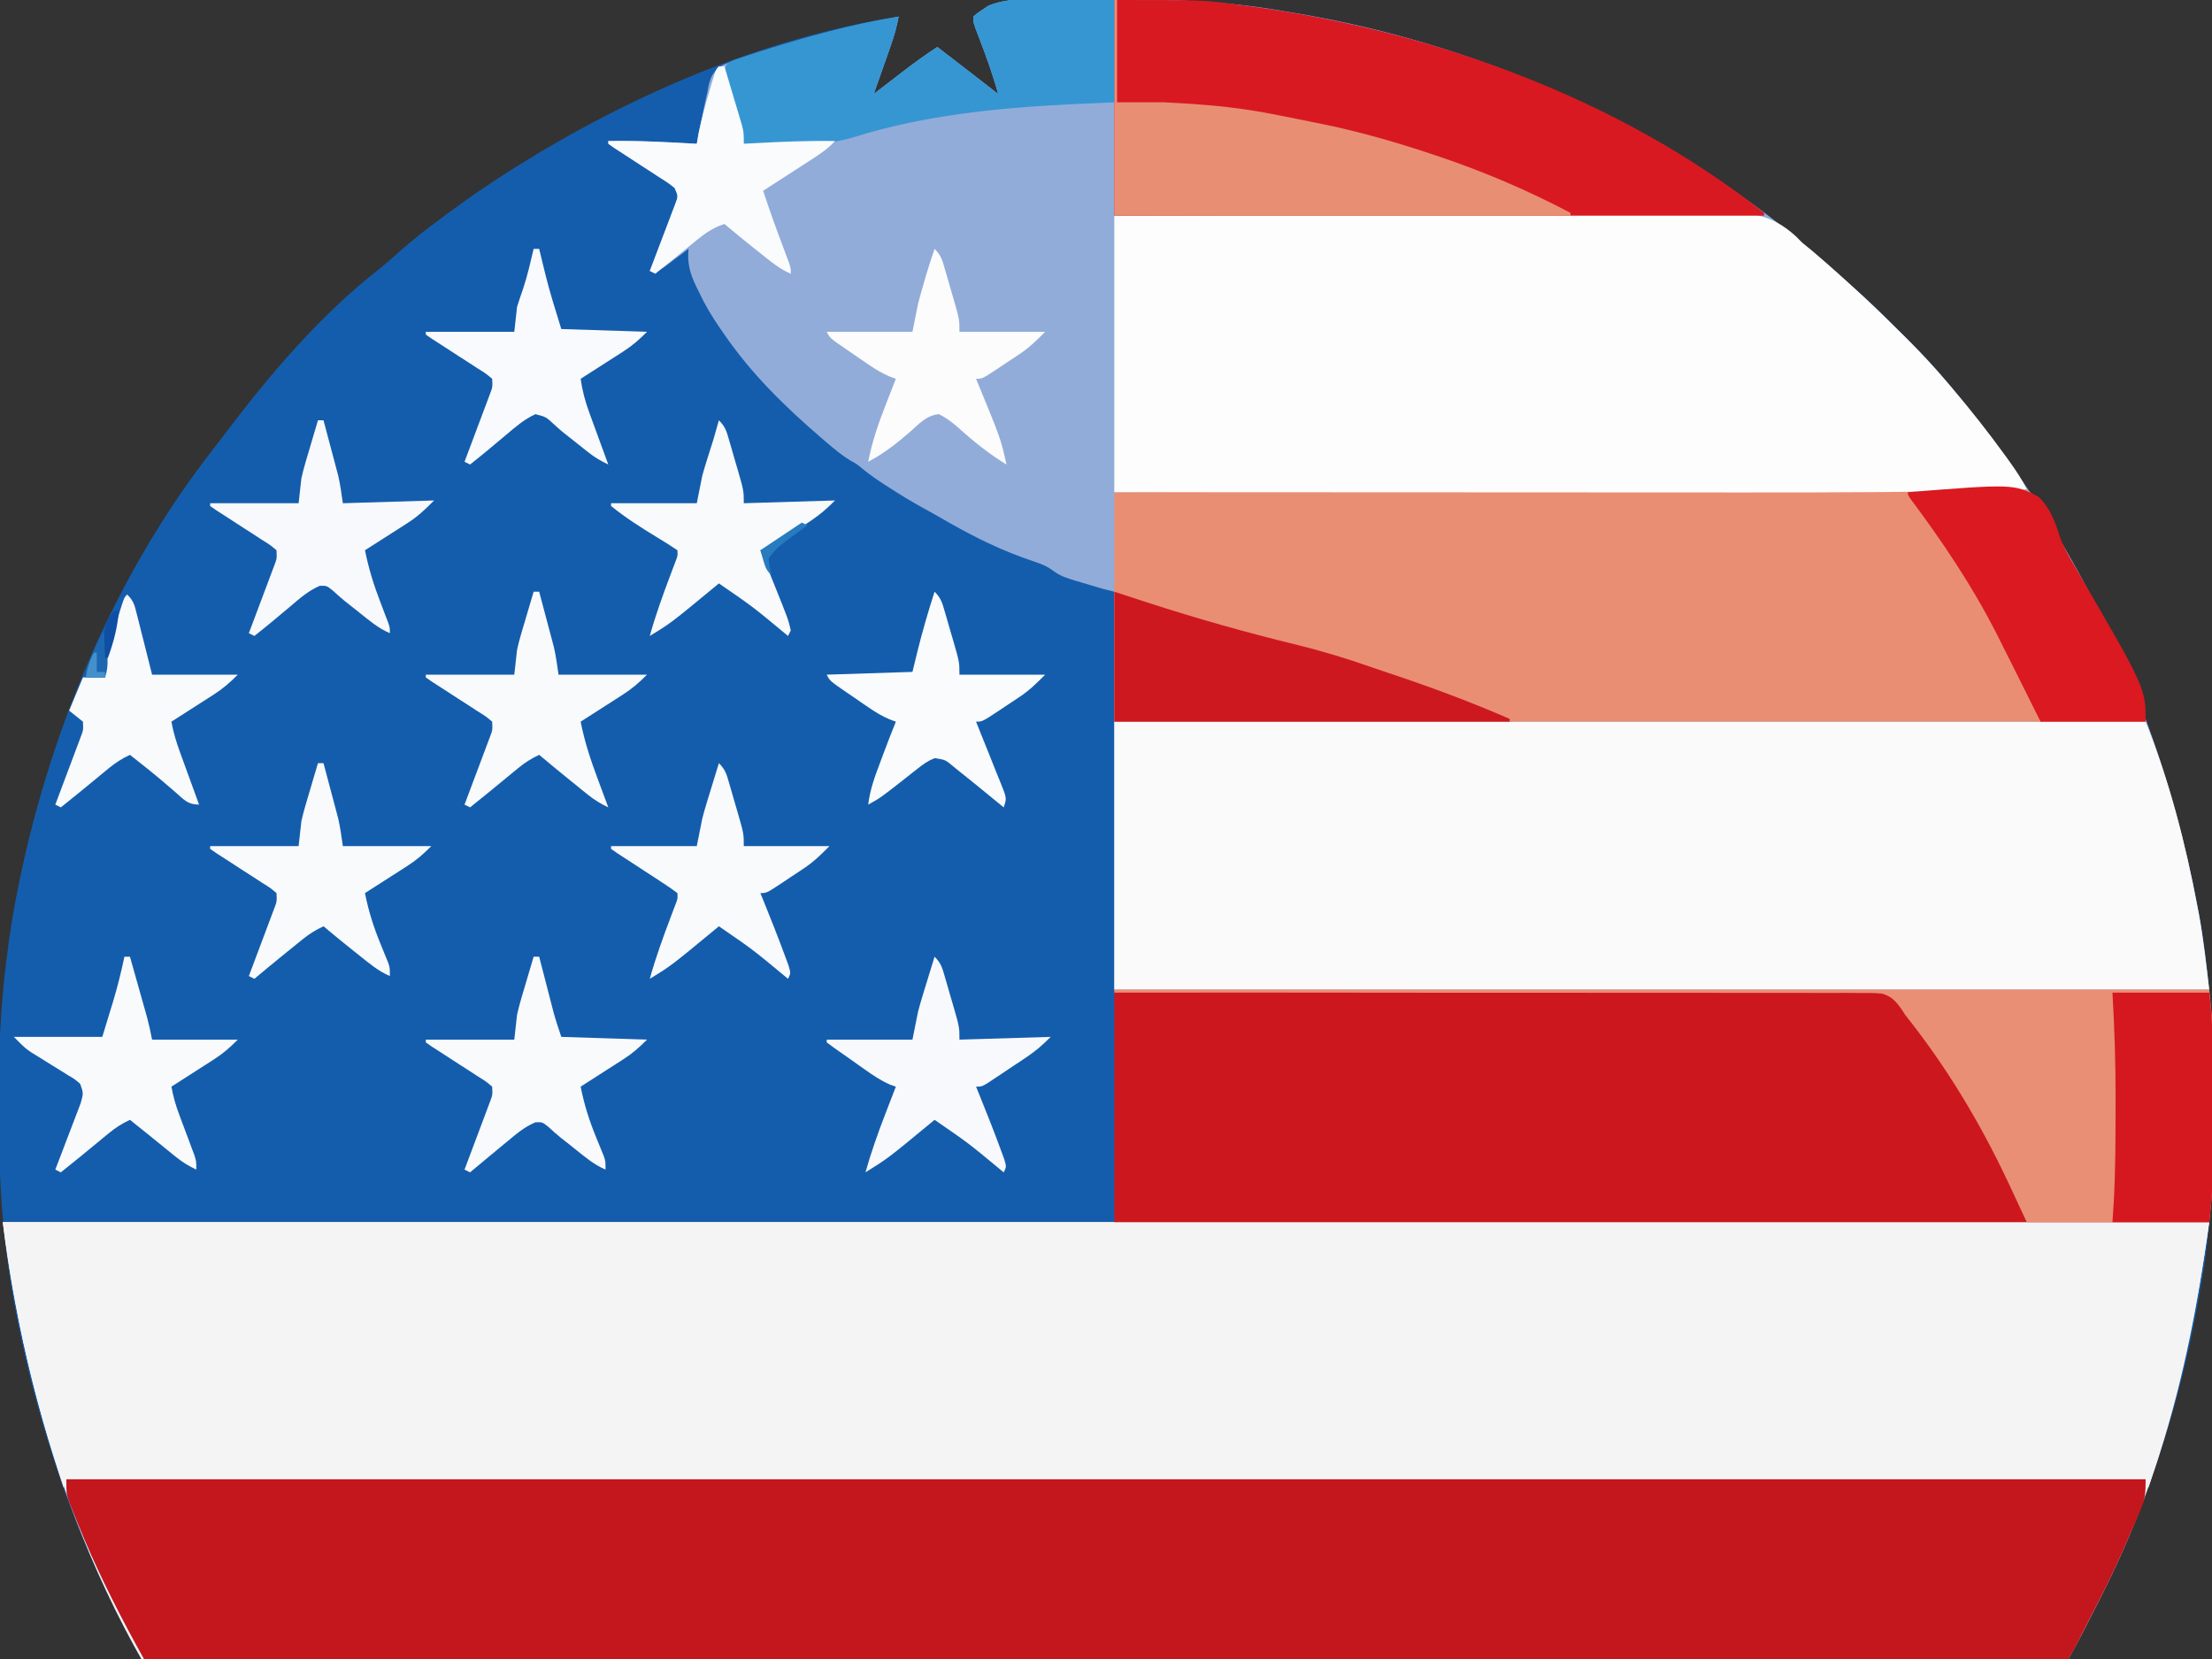 <?xml version="1.0" encoding="UTF-8"?>
<svg version="1.1" xmlns="http://www.w3.org/2000/svg" width="800" height="600">
<rect width="100%" height="100%" fill="#333333" stroke="none"/>
<path d="M0 0 C1.275 -0.01 2.55 -0.019 3.863 -0.03 C7.982 -0.057 12.1 -0.068 16.219 -0.074 C16.918 -0.076 17.618 -0.077 18.338 -0.078 C39.737 -0.108 60.586 0.478 81.719 4.238 C82.827 4.42 83.936 4.602 85.078 4.79 C157.928 16.762 228.885 49.88 283.312 100.043 C284.662 101.274 286.019 102.496 287.406 103.685 C293.306 108.746 298.798 114.169 304.281 119.676 C305.642 121.03 305.642 121.03 307.029 122.412 C312.135 127.525 317.056 132.719 321.719 138.238 C322.26 138.873 322.801 139.507 323.359 140.161 C337.269 156.563 349.6 173.833 360.719 192.238 C361.202 193.035 361.685 193.832 362.182 194.653 C386.847 235.689 403.402 280.573 412.406 327.551 C412.692 329.003 412.692 329.003 412.983 330.485 C417.074 352.791 418.272 375.151 418.166 397.79 C418.156 399.9 418.151 402.01 418.147 404.12 C418.091 424.746 417.442 444.897 413.719 465.238 C413.504 466.484 413.29 467.73 413.069 469.013 C406.151 508.839 393.395 547.454 374.716 583.317 C373.679 585.314 372.662 587.321 371.645 589.328 C352.702 626.327 326.178 658.785 296.969 688.113 C296.177 688.91 295.384 689.707 294.568 690.528 C289.78 695.304 284.858 699.844 279.719 704.238 C278.743 705.096 277.767 705.953 276.762 706.836 C219.007 756.69 145.189 788.498 69.719 798.238 C68.459 798.416 67.198 798.593 65.9 798.776 C51.49 800.652 37.02 800.579 22.515 800.554 C19.622 800.549 16.728 800.556 13.835 800.574 C-4.733 800.69 -22.871 799.971 -41.281 797.238 C-42 797.134 -42.718 797.029 -43.459 796.921 C-47.21 796.363 -50.934 795.711 -54.656 794.988 C-55.758 794.777 -56.86 794.566 -57.995 794.348 C-91.119 787.825 -122.78 777.718 -153.281 763.238 C-154.297 762.757 -155.312 762.277 -156.358 761.781 C-189.571 745.915 -220.503 725.437 -247.699 700.574 C-249.118 699.291 -250.543 698.014 -251.995 696.768 C-257.825 691.759 -263.283 686.42 -268.719 680.988 C-269.609 680.11 -270.499 679.233 -271.416 678.328 C-276.731 673.025 -281.639 667.554 -286.312 661.676 C-288.163 659.384 -290.091 657.21 -292.094 655.051 C-336.825 604.959 -364.908 537.835 -376.969 472.426 C-377.159 471.409 -377.35 470.393 -377.546 469.346 C-381.342 447.707 -382.778 426.146 -382.672 404.195 C-382.656 400.241 -382.672 396.287 -382.691 392.332 C-382.705 375.448 -381.588 358.962 -379.281 342.238 C-379.181 341.499 -379.081 340.759 -378.979 339.997 C-378.457 336.206 -377.845 332.44 -377.156 328.676 C-376.951 327.55 -376.746 326.424 -376.534 325.264 C-365.37 266.837 -341.483 208.915 -304.643 161.98 C-303.312 160.277 -302.004 158.558 -300.703 156.832 C-284.6 135.507 -266.195 113.904 -245.039 97.461 C-242.634 95.522 -240.354 93.516 -238.062 91.445 C-233.446 87.319 -228.625 83.554 -223.656 79.863 C-222.782 79.212 -221.907 78.561 -221.006 77.889 C-213.594 72.405 -206.082 67.153 -198.281 62.238 C-197.217 61.565 -197.217 61.565 -196.131 60.878 C-154.246 34.597 -106.435 13.948 -57.281 6.238 C-57.932 9.886 -58.899 13.264 -60.129 16.758 C-60.665 18.29 -60.665 18.29 -61.213 19.854 C-61.586 20.909 -61.959 21.964 -62.344 23.051 C-62.721 24.125 -63.098 25.2 -63.486 26.307 C-64.415 28.952 -65.347 31.595 -66.281 34.238 C-65.798 33.865 -65.314 33.493 -64.816 33.108 C-62.598 31.4 -60.377 29.694 -58.156 27.988 C-57.015 27.108 -57.015 27.108 -55.852 26.211 C-51.749 23.063 -47.626 20.042 -43.281 17.238 C-35.932 22.884 -28.588 28.537 -21.281 34.238 C-23.212 27.194 -25.66 20.401 -28.299 13.598 C-30.281 8.442 -30.281 8.442 -30.281 6.238 C-28.848 4.984 -28.848 4.984 -26.844 3.676 C-26.206 3.241 -25.568 2.807 -24.91 2.359 C-17.418 -0.836 -8.003 0.05 0 0 Z " fill="#145DAC" transform="translate(382.281,-0.238)"/>
<path d="M0 0 C263.34 0 526.68 0 798 0 C793.994 29.045 788.888 56.273 780 84 C779.71 84.907 779.42 85.814 779.122 86.748 C773.044 105.496 765.098 123.606 755.998 141.079 C754.961 143.076 753.943 145.082 752.926 147.09 C733.983 184.089 707.459 216.547 678.25 245.875 C677.458 246.672 676.666 247.469 675.85 248.29 C671.061 253.065 666.14 257.606 661 262 C659.536 263.286 659.536 263.286 658.043 264.598 C600.289 314.451 526.47 346.26 451 356 C449.74 356.177 448.48 356.355 447.181 356.537 C432.771 358.414 418.301 358.341 403.797 358.316 C400.903 358.311 398.01 358.318 395.116 358.336 C376.549 358.452 358.41 357.732 340 355 C339.281 354.895 338.563 354.791 337.822 354.683 C334.072 354.125 330.347 353.473 326.625 352.75 C325.523 352.539 324.421 352.328 323.286 352.11 C290.163 345.587 258.501 335.48 228 321 C226.985 320.519 225.969 320.038 224.923 319.543 C191.711 303.677 160.779 283.199 133.582 258.336 C132.163 257.052 130.738 255.775 129.286 254.529 C123.456 249.521 117.998 244.182 112.562 238.75 C111.672 237.872 110.782 236.994 109.865 236.09 C104.55 230.787 99.642 225.316 94.97 219.437 C93.118 217.146 91.19 214.972 89.188 212.812 C37.097 154.48 9.553 76.428 0 0 Z " fill="#F2F2F2" transform="translate(1,442)"/>
<path d="M0 0 C1.275 -0.01 2.55 -0.019 3.863 -0.03 C7.982 -0.057 12.1 -0.068 16.219 -0.074 C16.918 -0.076 17.618 -0.077 18.338 -0.078 C39.737 -0.108 60.586 0.478 81.719 4.238 C82.827 4.42 83.936 4.602 85.078 4.79 C157.928 16.762 228.885 49.88 283.312 100.043 C284.662 101.274 286.019 102.496 287.406 103.685 C293.306 108.746 298.798 114.169 304.281 119.676 C305.642 121.03 305.642 121.03 307.029 122.412 C312.135 127.525 317.056 132.719 321.719 138.238 C322.26 138.873 322.801 139.507 323.359 140.161 C337.269 156.563 349.6 173.833 360.719 192.238 C361.202 193.035 361.685 193.832 362.182 194.653 C386.951 235.863 403.59 280.964 412.469 328.176 C412.667 329.228 412.866 330.28 413.071 331.364 C414.69 340.321 415.649 349.147 416.719 358.238 C286.039 358.238 155.359 358.238 20.719 358.238 C20.719 310.718 20.719 263.198 20.719 214.238 C19.399 213.908 18.079 213.578 16.719 213.238 C14.045 212.464 11.381 211.674 8.719 210.863 C8.007 210.654 7.296 210.446 6.562 210.23 C3.692 209.352 1.167 208.576 -1.248 206.757 C-3.344 205.192 -5.097 204.423 -7.562 203.582 C-8.395 203.287 -9.227 202.992 -10.085 202.689 C-10.975 202.375 -11.865 202.061 -12.781 201.738 C-23.121 197.959 -32.528 193.058 -42.03 187.535 C-44.307 186.224 -46.603 184.955 -48.906 183.691 C-52.878 181.492 -56.723 179.145 -60.531 176.676 C-61.116 176.303 -61.702 175.929 -62.305 175.545 C-64.935 173.85 -67.448 172.105 -69.891 170.148 C-72.21 168.204 -72.21 168.204 -74.715 166.801 C-77.846 164.895 -80.573 162.621 -83.344 160.238 C-83.908 159.756 -84.472 159.273 -85.054 158.775 C-98.271 147.407 -110.335 135.677 -120.281 121.238 C-120.85 120.42 -121.418 119.601 -122.004 118.758 C-124.765 114.707 -127.234 110.706 -129.281 106.238 C-129.633 105.538 -129.985 104.838 -130.348 104.117 C-132.726 99.202 -133.746 95.696 -133.281 90.238 C-134.041 90.816 -134.8 91.393 -135.582 91.988 C-136.576 92.731 -137.57 93.473 -138.594 94.238 C-139.58 94.981 -140.566 95.723 -141.582 96.488 C-144.281 98.238 -144.281 98.238 -147.281 98.238 C-146.973 97.436 -146.665 96.634 -146.347 95.807 C-145.209 92.83 -144.079 89.85 -142.954 86.867 C-142.465 85.577 -141.973 84.288 -141.478 83 C-140.767 81.149 -140.069 79.293 -139.371 77.438 C-138.947 76.322 -138.523 75.207 -138.086 74.057 C-136.982 71.195 -136.982 71.195 -138.281 68.238 C-140.664 66.342 -140.664 66.342 -143.629 64.48 C-144.708 63.773 -145.788 63.065 -146.9 62.336 C-148.048 61.595 -149.196 60.854 -150.344 60.113 C-152.588 58.657 -154.827 57.195 -157.066 55.73 C-158.066 55.084 -159.065 54.439 -160.094 53.773 C-161.177 53.013 -161.177 53.013 -162.281 52.238 C-162.281 51.908 -162.281 51.578 -162.281 51.238 C-151.589 51.043 -140.953 51.648 -130.281 52.238 C-129.941 50.289 -129.941 50.289 -129.594 48.301 C-129.162 46.279 -128.724 44.258 -128.281 42.238 C-128.152 41.558 -128.022 40.878 -127.889 40.177 C-127.447 37.912 -126.932 35.672 -126.406 33.426 C-126.212 32.332 -126.212 32.332 -126.013 31.217 C-125.084 27.539 -124.146 25.766 -120.851 23.754 C-117.7 22.399 -114.547 21.285 -111.281 20.238 C-110.267 19.897 -109.252 19.556 -108.207 19.204 C-105.059 18.18 -101.897 17.23 -98.719 16.301 C-97.574 15.963 -96.43 15.625 -95.251 15.277 C-82.731 11.664 -70.037 8.875 -57.281 6.238 C-57.932 9.886 -58.899 13.264 -60.129 16.758 C-60.487 17.779 -60.844 18.801 -61.213 19.854 C-61.773 21.436 -61.773 21.436 -62.344 23.051 C-62.721 24.125 -63.098 25.2 -63.486 26.307 C-64.415 28.952 -65.347 31.595 -66.281 34.238 C-65.798 33.865 -65.314 33.493 -64.816 33.108 C-62.598 31.4 -60.377 29.694 -58.156 27.988 C-57.396 27.402 -56.635 26.815 -55.852 26.211 C-51.749 23.063 -47.626 20.042 -43.281 17.238 C-35.932 22.884 -28.588 28.537 -21.281 34.238 C-23.212 27.194 -25.66 20.401 -28.299 13.598 C-30.281 8.442 -30.281 8.442 -30.281 6.238 C-28.848 4.984 -28.848 4.984 -26.844 3.676 C-26.206 3.241 -25.568 2.807 -24.91 2.359 C-17.418 -0.836 -8.003 0.05 0 0 Z " fill="#92ACD9" transform="translate(382.281,-0.238)"/>
<path d="M0 0 C263.34 0 526.68 0 798 0 C793.383 33.47 786.734 64.245 776 96 C775.67 95.01 775.34 94.02 775 93 C526.84 93 278.68 93 23 93 C22.67 93.99 22.34 94.98 22 96 C11.441 64.373 4.146 33.169 0 0 Z " fill="#F5F4F5" transform="translate(1,442)"/>
<path d="M0 0 C248.16 0 496.32 0 752 0 C752 5.275 751.823 7.169 749.875 11.711 C749.42 12.783 748.965 13.854 748.496 14.959 C748.002 16.086 747.509 17.213 747 18.375 C746.497 19.542 745.993 20.708 745.475 21.91 C741.916 30.087 738.185 38.133 734.033 46.023 C732.893 48.204 731.782 50.398 730.672 52.594 C729.845 54.209 729.016 55.823 728.188 57.438 C727.657 58.491 727.657 58.491 727.115 59.566 C726.34 61.054 725.523 62.521 724.67 63.966 C723.352 66.36 722.299 68.65 721.244 71.157 C718.556 76.899 715.627 82.592 709.445 84.992 C701.476 86.643 693.32 86.269 685.226 86.139 C682.451 86.147 679.676 86.18 676.901 86.212 C670.871 86.269 664.844 86.263 658.814 86.215 C649.847 86.144 640.883 86.17 631.917 86.215 C615.903 86.293 599.891 86.274 583.877 86.215 C569.865 86.163 555.853 86.144 541.84 86.158 C540.446 86.159 540.446 86.159 539.024 86.161 C535.25 86.164 531.477 86.168 527.703 86.172 C492.31 86.208 456.917 86.148 421.524 86.042 C390.077 85.949 358.631 85.935 327.184 85.99 C319.13 86.004 311.077 86.018 303.023 86.031 C302.032 86.032 301.04 86.034 300.018 86.035 C273.742 86.076 247.466 86.053 221.19 86.009 C218.362 86.004 215.535 85.999 212.708 85.995 C210.833 85.992 208.957 85.989 207.082 85.986 C193.077 85.963 179.072 85.974 165.067 86 C149.145 86.029 133.223 86.008 117.301 85.921 C108.388 85.873 99.477 85.864 90.565 85.91 C84.613 85.937 78.662 85.913 72.71 85.847 C69.316 85.811 65.929 85.805 62.535 85.845 C42.877 86.058 42.877 86.058 38.062 82.614 C34.554 78.888 32.787 74.738 31 70 C30.139 68.471 29.255 66.954 28.32 65.469 C27.582 64.149 26.85 62.827 26.125 61.5 C25.717 60.756 25.309 60.013 24.889 59.246 C17.296 45.282 10.281 31.179 4.312 16.438 C3.878 15.373 3.444 14.308 2.996 13.211 C2.602 12.212 2.207 11.213 1.801 10.184 C1.277 8.862 1.277 8.862 0.743 7.513 C0 5 0 5 0 0 Z " fill="#C3161D" transform="translate(24,535)"/>
<path d="M0 0 C123.09 0 246.18 0 373 0 C381.665 21.662 387.448 44.025 391.75 66.938 C392.048 68.515 392.048 68.515 392.352 70.125 C393.972 79.082 394.93 87.908 396 97 C265.32 97 134.64 97 0 97 C0 64.99 0 32.98 0 0 Z " fill="#FAFAFA" transform="translate(403,261)"/>
<path d="M0 0 C130.68 0 261.36 0 396 0 C397.125 11.253 397.125 11.253 397.129 16.852 C397.133 18.1 397.136 19.348 397.139 20.634 C397.136 22.61 397.136 22.61 397.133 24.625 C397.133 26.022 397.134 27.418 397.136 28.815 C397.137 31.726 397.135 34.638 397.13 37.549 C397.125 41.254 397.128 44.958 397.134 48.663 C397.138 51.542 397.136 54.422 397.134 57.301 C397.133 59.323 397.136 61.344 397.139 63.366 C397.136 64.614 397.133 65.862 397.129 67.148 C397.128 68.775 397.128 68.775 397.127 70.435 C396.965 74.969 396.451 79.485 396 84 C265.32 84 134.64 84 0 84 C0 56.28 0 28.56 0 0 Z " fill="#CD171E" transform="translate(403,358)"/>
<path d="M0 0 C163.68 0 327.36 0 496 0 C492.623 5.629 492.623 5.629 489.367 7.945 C488.295 8.716 488.295 8.716 487.202 9.502 C486.434 10.038 485.666 10.573 484.875 11.125 C484.072 11.693 483.268 12.262 482.441 12.847 C428.069 51.043 366.068 76.473 300 85 C298.74 85.177 297.48 85.355 296.181 85.537 C281.771 87.414 267.301 87.341 252.797 87.316 C249.903 87.311 247.01 87.318 244.116 87.336 C225.549 87.452 207.41 86.732 189 84 C188.281 83.895 187.563 83.791 186.822 83.683 C183.072 83.125 179.347 82.473 175.625 81.75 C174.523 81.539 173.421 81.328 172.286 81.11 C139.163 74.587 107.501 64.48 77 50 C75.985 49.519 74.969 49.038 73.923 48.543 C53.91 38.983 34.998 27.962 17 15 C16.266 14.473 15.532 13.946 14.776 13.402 C12.529 11.78 10.294 10.143 8.062 8.5 C7.369 7.995 6.676 7.491 5.962 6.971 C1.117 3.351 1.117 3.351 0 0 Z " fill="#BD151B" transform="translate(152,713)"/>
<path d="M0 0 C4.16 -0.121 8.32 -0.209 12.481 -0.294 C15.238 -0.366 17.99 -0.492 20.745 -0.62 C32.11 -0.953 32.11 -0.953 36.174 2.389 C38.01 4.953 39.319 7.394 40.597 10.27 C41.469 11.722 42.355 13.165 43.265 14.594 C44.111 16.045 44.951 17.499 45.784 18.957 C46.246 19.762 46.707 20.567 47.183 21.396 C58.651 41.578 69.243 62.208 76.597 84.27 C-46.493 84.27 -169.583 84.27 -296.403 84.27 C-296.403 56.88 -296.403 29.49 -296.403 1.27 C-260.717 1.141 -225.032 1.014 -189.346 0.887 C-185.106 0.872 -180.867 0.857 -176.628 0.842 C-175.362 0.838 -175.362 0.838 -174.071 0.833 C-160.514 0.785 -146.958 0.737 -133.401 0.688 C-119.43 0.638 -105.458 0.588 -91.486 0.539 C-84.428 0.514 -77.37 0.489 -70.312 0.463 C-68.789 0.458 -67.266 0.452 -65.744 0.447 C-62.017 0.433 -58.291 0.419 -54.564 0.405 C-47.505 0.378 -40.445 0.358 -33.386 0.356 C-22.253 0.347 -11.129 0.327 0 0 Z " fill="#E98E73" transform="translate(699.403,176.73)"/>
<path d="M0 0 C29.844 -0.221 59.687 -0.405 89.531 -0.511 C93.059 -0.523 96.588 -0.536 100.116 -0.549 C100.818 -0.552 101.521 -0.555 102.244 -0.557 C113.598 -0.601 124.95 -0.68 136.303 -0.772 C147.964 -0.865 159.624 -0.92 171.285 -0.941 C177.83 -0.954 184.374 -0.984 190.919 -1.057 C197.086 -1.125 203.252 -1.146 209.419 -1.131 C211.676 -1.134 213.933 -1.154 216.19 -1.192 C228.647 -1.394 237.201 -1.141 246.613 7.563 C247.401 8.367 248.188 9.172 249 10 C250.205 11.004 251.421 11.994 252.656 12.961 C263.841 22.456 274.478 32.395 284.875 42.75 C286.07 43.938 286.07 43.938 287.29 45.15 C292.065 49.939 296.625 54.844 301 60 C301.543 60.636 302.086 61.272 302.645 61.928 C309.487 69.999 316.051 78.236 322.25 86.812 C322.799 87.571 323.347 88.329 323.913 89.111 C326.215 92.337 328.252 95.439 330 99 C295.364 100.05 260.739 100.137 226.091 100.104 C218.23 100.096 210.37 100.095 202.509 100.094 C188.502 100.092 174.495 100.085 160.488 100.075 C146.917 100.066 133.346 100.059 119.775 100.055 C118.933 100.055 118.09 100.054 117.222 100.054 C112.992 100.053 108.763 100.052 104.533 100.05 C69.689 100.04 34.844 100.022 0 100 C0 67 0 34 0 0 Z " fill="#FDFDFD" transform="translate(403,78)"/>
<path d="M0 0 C32.457 0 32.457 0 44.625 1.688 C46.017 1.87 47.41 2.053 48.802 2.235 C114.67 11.052 182.453 35.369 235 77 C235 77.33 235 77.66 235 78 C157.45 78 79.9 78 0 78 C0 52.26 0 26.52 0 0 Z " fill="#D91921" transform="translate(403,0)"/>
<path d="M0 0 C130.68 0 261.36 0 396 0 C397.125 11.253 397.125 11.253 397.129 16.852 C397.133 18.1 397.136 19.348 397.139 20.634 C397.136 22.61 397.136 22.61 397.133 24.625 C397.133 26.022 397.134 27.418 397.136 28.815 C397.137 31.726 397.135 34.638 397.13 37.549 C397.125 41.254 397.128 44.958 397.134 48.663 C397.138 51.542 397.136 54.422 397.134 57.301 C397.133 59.323 397.136 61.344 397.139 63.366 C397.136 64.614 397.133 65.862 397.129 67.148 C397.128 68.775 397.128 68.775 397.127 70.435 C396.965 74.969 396.451 79.485 396 84 C374.22 84 352.44 84 330 84 C327.69 79.05 325.38 74.1 323 69 C312.869 47.591 300.796 27.541 286 9 C285.463 8.151 285.463 8.151 284.915 7.284 C282.821 4.312 281.195 2.326 277.609 1.348 C274.603 1.099 271.665 1.074 268.649 1.12 C266.926 1.105 266.926 1.105 265.168 1.09 C261.989 1.069 258.811 1.079 255.632 1.103 C252.2 1.121 248.769 1.098 245.337 1.081 C239.395 1.056 233.453 1.057 227.511 1.075 C218.919 1.101 210.328 1.088 201.737 1.066 C187.797 1.032 173.858 1.028 159.918 1.045 C146.379 1.06 132.839 1.061 119.299 1.043 C118.465 1.042 117.63 1.04 116.77 1.039 C112.582 1.033 108.394 1.027 104.206 1.021 C69.471 0.969 34.735 0.968 0 1 C0 0.67 0 0.34 0 0 Z " fill="#E98F75" transform="translate(403,358)"/>
<path d="M0 0 C0.33 0 0.66 0 1 0 C1 12.21 1 24.42 1 37 C6.61 37 12.22 37 18 37 C22.351 37.214 26.662 37.459 31 37.812 C32.118 37.902 33.236 37.992 34.388 38.085 C43.402 38.858 52.15 40.164 61 42 C62.948 42.389 64.896 42.777 66.844 43.164 C68.938 43.587 71.032 44.012 73.125 44.438 C74.078 44.631 75.032 44.824 76.014 45.023 C89.079 47.748 101.842 51.411 114.5 55.625 C115.14 55.838 115.78 56.05 116.439 56.269 C133.173 61.861 149.398 68.746 165 77 C165 77.33 165 77.66 165 78 C110.55 78 56.1 78 0 78 C0 52.26 0 26.52 0 0 Z " fill="#E88E73" transform="translate(403,0)"/>
<path d="M0 0 C8.137 0.031 8.137 0.031 16.438 0.062 C16.438 12.273 16.438 24.483 16.438 37.062 C8.177 37.434 8.177 37.434 -0.25 37.812 C-26.32 39.146 -52.76 41.826 -77.777 49.672 C-90.31 53.507 -104.569 52.181 -117.562 52.062 C-118.766 47.984 -119.948 43.899 -121.125 39.812 C-121.467 38.654 -121.809 37.495 -122.162 36.301 C-122.641 34.628 -122.641 34.628 -123.129 32.922 C-123.577 31.382 -123.577 31.382 -124.033 29.812 C-124.568 27.034 -124.8 25.601 -123.562 23.062 C-121.754 22.001 -121.754 22.001 -119.34 21.203 C-117.966 20.742 -117.966 20.742 -116.564 20.272 C-115.553 19.955 -114.542 19.639 -113.5 19.312 C-112.455 18.975 -111.411 18.637 -110.334 18.289 C-94.519 13.31 -77.96 8.619 -61.562 6.062 C-62.213 9.71 -63.18 13.088 -64.41 16.582 C-64.768 17.604 -65.126 18.625 -65.494 19.678 C-66.054 21.26 -66.054 21.26 -66.625 22.875 C-67.002 23.949 -67.379 25.024 -67.768 26.131 C-68.696 28.776 -69.628 31.42 -70.562 34.062 C-70.079 33.69 -69.595 33.317 -69.097 32.933 C-66.879 31.224 -64.658 29.518 -62.438 27.812 C-61.677 27.226 -60.916 26.639 -60.133 26.035 C-56.03 22.888 -51.907 19.867 -47.562 17.062 C-40.213 22.708 -32.869 28.361 -25.562 34.062 C-27.493 27.018 -29.941 20.225 -32.581 13.422 C-34.562 8.267 -34.562 8.267 -34.562 6.062 C-33.129 4.809 -33.129 4.809 -31.125 3.5 C-30.487 3.066 -29.849 2.631 -29.191 2.184 C-20.47 -1.536 -9.337 -0.05 0 0 Z " fill="#3696D2" transform="translate(386.562,-0.062)"/>
<path d="M0 0 C4.104 1.341 8.209 2.681 12.438 4.062 C29.939 9.716 47.567 14.705 65.438 19.062 C74.803 21.347 83.905 24.092 92.993 27.299 C95.128 28.045 97.271 28.764 99.418 29.477 C114.223 34.395 128.693 39.769 143 46 C143 46.33 143 46.66 143 47 C95.81 47 48.62 47 0 47 C0 31.49 0 15.98 0 0 Z " fill="#CE1820" transform="translate(403,214)"/>
<path d="M0 0 C37.958 -2.974 37.958 -2.974 47.068 1.51 C51.427 5.544 53.24 10.632 55.011 16.194 C56.385 20.093 58.4 23.479 60.482 27.038 C86 70.823 86 70.823 86 83 C73.46 83 60.92 83 48 83 C40.725 68.449 40.725 68.449 37.948 62.844 C36.313 59.556 34.659 56.277 33 53 C32.69 52.385 32.38 51.771 32.06 51.138 C23.291 33.879 12.561 17.965 1.003 2.464 C0 1 0 1 0 0 Z " fill="#DA1920" transform="translate(690,178)"/>
<path d="M0 0 C11.55 0 23.1 0 35 0 C35.607 5.463 36.125 10.337 36.129 15.738 C36.133 16.986 36.136 18.235 36.139 19.521 C36.137 20.856 36.135 22.192 36.133 23.527 C36.133 24.925 36.134 26.323 36.136 27.722 C36.137 30.639 36.135 33.556 36.13 36.473 C36.125 40.186 36.128 43.899 36.134 47.611 C36.138 50.495 36.136 53.378 36.134 56.262 C36.133 57.63 36.134 58.998 36.136 60.365 C36.139 62.288 36.134 64.21 36.129 66.133 C36.129 67.22 36.128 68.308 36.127 69.428 C35.966 73.965 35.452 78.483 35 83 C23.45 83 11.9 83 0 83 C0.247 79.102 0.247 79.102 0.5 75.125 C1.104 63.735 1.114 52.34 1.125 40.938 C1.127 40.056 1.13 39.174 1.133 38.265 C1.162 25.473 0.723 12.773 0 0 Z " fill="#D51820" transform="translate(764,359)"/>
<path d="M0 0 C2.396 2.396 2.782 4.067 3.727 7.305 C4.036 8.363 4.345 9.421 4.664 10.512 C4.981 11.622 5.298 12.731 5.625 13.875 C6.112 15.528 6.112 15.528 6.609 17.215 C9 25.482 9 25.482 9 30 C19.89 29.67 30.78 29.34 42 29 C38.982 32.018 36.555 34.134 33.086 36.453 C32.16 37.072 31.235 37.691 30.281 38.328 C29.322 38.962 28.363 39.597 27.375 40.25 C25.925 41.225 25.925 41.225 24.445 42.219 C23.522 42.832 22.599 43.446 21.648 44.078 C20.805 44.639 19.961 45.2 19.091 45.778 C17 47 17 47 15 47 C15.375 47.92 15.75 48.841 16.137 49.789 C18.828 56.429 21.468 63.087 23.938 69.812 C24.359 70.953 24.781 72.094 25.215 73.27 C26 76 26 76 25 78 C24.562 77.638 24.125 77.275 23.674 76.902 C12.235 67.414 12.235 67.414 0 59 C-0.438 59.362 -0.875 59.725 -1.326 60.098 C-16.912 72.974 -16.912 72.974 -25 78 C-22.962 70.806 -20.518 63.843 -17.812 56.875 C-17.444 55.919 -17.076 54.962 -16.697 53.977 C-15.801 51.65 -14.902 49.324 -14 47 C-14.694 46.759 -15.387 46.518 -16.102 46.27 C-19.49 44.785 -22.379 42.825 -25.375 40.688 C-25.945 40.286 -26.515 39.884 -27.102 39.471 C-28.737 38.317 -30.369 37.159 -32 36 C-32.793 35.45 -33.586 34.899 -34.402 34.332 C-35.955 33.249 -37.482 32.13 -39 31 C-39 30.67 -39 30.34 -39 30 C-28.77 30 -18.54 30 -8 30 C-7.34 26.7 -6.68 23.4 -6 20 C-5.531 18.207 -5.036 16.42 -4.492 14.648 C-4.228 13.778 -3.964 12.908 -3.691 12.012 C-3.422 11.142 -3.153 10.271 -2.875 9.375 C-2.598 8.466 -2.321 7.557 -2.035 6.621 C-1.361 4.413 -0.683 2.206 0 0 Z " fill="#F8F9FC" transform="translate(338,346)"/>
<path d="M0 0 C0.66 0 1.32 0 2 0 C2.986 3.686 3.962 7.374 4.938 11.062 C5.354 12.62 5.354 12.62 5.779 14.209 C6.047 15.224 6.314 16.239 6.59 17.285 C6.959 18.676 6.959 18.676 7.336 20.094 C8.082 23.358 8.526 26.685 9 30 C19.89 29.67 30.78 29.34 42 29 C38.52 32.48 36.103 34.799 32.137 37.332 C30.807 38.188 30.807 38.188 29.451 39.061 C28.539 39.639 27.627 40.217 26.688 40.812 C25.756 41.41 24.825 42.007 23.865 42.623 C21.58 44.088 19.292 45.546 17 47 C18.316 53.599 20.205 59.667 22.625 65.938 C23.266 67.612 23.904 69.288 24.539 70.965 C24.96 72.057 24.96 72.057 25.389 73.172 C26 75 26 75 26 77 C21.844 75.238 18.555 72.422 15.062 69.625 C14.455 69.143 13.847 68.661 13.221 68.164 C12.623 67.69 12.026 67.215 11.41 66.727 C10.534 66.037 10.534 66.037 9.641 65.333 C8.171 64.139 6.766 62.867 5.371 61.586 C3.154 59.815 3.154 59.815 0.688 59.855 C-3.451 61.618 -6.591 64.416 -10 67.312 C-11.396 68.475 -12.792 69.638 -14.188 70.801 C-14.841 71.351 -15.495 71.901 -16.168 72.467 C-18.416 74.348 -20.701 76.181 -23 78 C-23.66 77.67 -24.32 77.34 -25 77 C-24.697 76.198 -24.394 75.396 -24.082 74.569 C-22.96 71.591 -21.842 68.61 -20.728 65.629 C-20.244 64.339 -19.759 63.05 -19.272 61.762 C-18.573 59.909 -17.88 58.054 -17.188 56.199 C-16.769 55.084 -16.35 53.968 -15.918 52.819 C-14.845 50.019 -14.845 50.019 -15 47 C-17.274 45.082 -17.274 45.082 -20.25 43.242 C-21.874 42.181 -21.874 42.181 -23.531 41.098 C-24.687 40.356 -25.843 39.615 -27 38.875 C-29.253 37.419 -31.502 35.956 -33.75 34.492 C-35.258 33.523 -35.258 33.523 -36.797 32.535 C-37.524 32.028 -38.251 31.522 -39 31 C-39 30.67 -39 30.34 -39 30 C-28.44 30 -17.88 30 -7 30 C-6.67 27.03 -6.34 24.06 -6 21 C-5.586 19.162 -5.124 17.334 -4.59 15.527 C-4.189 14.15 -4.189 14.15 -3.779 12.744 C-3.502 11.818 -3.224 10.892 -2.938 9.938 C-2.515 8.496 -2.515 8.496 -2.084 7.025 C-1.396 4.682 -0.701 2.34 0 0 Z " fill="#F8F9FC" transform="translate(115,152)"/>
<path d="M0 0 C2.396 2.396 2.782 4.067 3.727 7.305 C4.036 8.363 4.345 9.421 4.664 10.512 C4.981 11.622 5.298 12.731 5.625 13.875 C6.112 15.528 6.112 15.528 6.609 17.215 C9 25.482 9 25.482 9 30 C19.89 29.67 30.78 29.34 42 29 C38.982 32.018 36.555 34.134 33.086 36.453 C32.16 37.072 31.235 37.691 30.281 38.328 C29.322 38.962 28.363 39.597 27.375 40.25 C25.925 41.225 25.925 41.225 24.445 42.219 C23.522 42.832 22.599 43.446 21.648 44.078 C20.805 44.639 19.961 45.2 19.091 45.778 C17 47 17 47 15 47 C15.227 47.559 15.453 48.117 15.687 48.693 C16.732 51.273 17.772 53.855 18.812 56.438 C19.169 57.316 19.525 58.194 19.893 59.1 C25.083 72.005 25.083 72.005 26 76 C25.67 76.66 25.34 77.32 25 78 C24.562 77.638 24.125 77.275 23.674 76.902 C12.235 67.414 12.235 67.414 0 59 C-0.438 59.362 -0.875 59.725 -1.326 60.098 C-17.397 73.375 -17.397 73.375 -25 78 C-22.857 70.311 -20.163 62.886 -17.338 55.427 C-16.886 54.225 -16.886 54.225 -16.426 53 C-16.152 52.278 -15.877 51.556 -15.595 50.812 C-14.896 49.001 -14.896 49.001 -15 47 C-17.472 45.332 -19.943 43.776 -22.5 42.25 C-28.231 38.754 -33.78 35.241 -39 31 C-39 30.67 -39 30.34 -39 30 C-28.77 30 -18.54 30 -8 30 C-7.34 26.7 -6.68 23.4 -6 20 C-5.373 17.759 -4.712 15.528 -4 13.312 C-3.655 12.222 -3.309 11.131 -2.953 10.008 C-2.481 8.519 -2.481 8.519 -2 7 C-1.313 4.672 -0.653 2.338 0 0 Z " fill="#F8FAFC" transform="translate(260,152)"/>
<path d="M0 0 C0.66 0 1.32 0 2 0 C2.242 1.004 2.485 2.008 2.734 3.043 C3.073 4.425 3.411 5.806 3.75 7.188 C3.907 7.842 4.065 8.496 4.227 9.17 C5.884 15.895 7.95 22.339 10 29 C20.23 29.33 30.46 29.66 41 30 C37.988 33.012 35.717 35.002 32.234 37.234 C30.9 38.095 30.9 38.095 29.539 38.973 C28.619 39.559 27.698 40.146 26.75 40.75 C25.814 41.352 24.878 41.954 23.914 42.574 C21.612 44.054 19.307 45.529 17 47 C17.6 51.243 18.595 55.034 20.066 59.055 C20.469 60.163 20.872 61.272 21.287 62.414 C21.708 63.556 22.129 64.698 22.562 65.875 C22.987 67.04 23.412 68.206 23.85 69.406 C24.895 72.273 25.945 75.137 27 78 C24.344 76.746 22.057 75.399 19.758 73.574 C19.166 73.107 18.574 72.64 17.965 72.158 C17.358 71.673 16.751 71.188 16.125 70.688 C15.526 70.214 14.926 69.74 14.309 69.252 C13.714 68.781 13.12 68.31 12.508 67.824 C11.919 67.359 11.33 66.894 10.724 66.416 C9.583 65.478 8.471 64.504 7.394 63.495 C4.435 60.753 4.435 60.753 0.625 59.793 C-3.435 61.66 -6.61 64.433 -10 67.312 C-11.396 68.475 -12.792 69.638 -14.188 70.801 C-14.841 71.351 -15.495 71.901 -16.168 72.467 C-18.416 74.348 -20.701 76.181 -23 78 C-23.66 77.67 -24.32 77.34 -25 77 C-24.697 76.198 -24.394 75.396 -24.082 74.569 C-22.96 71.591 -21.842 68.61 -20.728 65.629 C-20.244 64.339 -19.759 63.05 -19.272 61.762 C-18.573 59.909 -17.88 58.054 -17.188 56.199 C-16.769 55.084 -16.35 53.968 -15.918 52.819 C-14.845 50.019 -14.845 50.019 -15 47 C-17.274 45.082 -17.274 45.082 -20.25 43.242 C-21.874 42.181 -21.874 42.181 -23.531 41.098 C-24.687 40.356 -25.843 39.615 -27 38.875 C-29.253 37.419 -31.502 35.956 -33.75 34.492 C-35.258 33.523 -35.258 33.523 -36.797 32.535 C-37.524 32.028 -38.251 31.522 -39 31 C-39 30.67 -39 30.34 -39 30 C-28.44 30 -17.88 30 -7 30 C-6.67 27.03 -6.34 24.06 -6 21 C-5.305 18.819 -4.607 16.638 -3.832 14.484 C-2.244 9.744 -1.159 4.86 0 0 Z " fill="#F9FAFD" transform="translate(193,90)"/>
<path d="M0 0 C2.396 2.396 2.782 4.067 3.727 7.305 C4.036 8.363 4.345 9.421 4.664 10.512 C4.981 11.622 5.298 12.731 5.625 13.875 C6.112 15.528 6.112 15.528 6.609 17.215 C9 25.482 9 25.482 9 30 C19.23 30 29.46 30 40 30 C36.711 33.289 34.346 35.647 30.645 38.113 C29.858 38.639 29.071 39.164 28.26 39.705 C27.452 40.236 26.645 40.766 25.812 41.312 C24.993 41.862 24.174 42.412 23.33 42.979 C17.26 47 17.26 47 15 47 C15.227 47.564 15.453 48.128 15.687 48.709 C16.73 51.306 17.771 53.903 18.812 56.5 C19.169 57.387 19.525 58.274 19.893 59.188 C20.598 60.949 21.3 62.712 21.999 64.477 C22.643 66.101 23.298 67.721 23.966 69.336 C26.111 74.667 26.111 74.667 25 78 C24.552 77.632 24.104 77.265 23.642 76.886 C21.576 75.193 19.507 73.503 17.438 71.812 C16.733 71.234 16.029 70.656 15.303 70.061 C13.214 68.357 11.111 66.674 9 65 C8.357 64.48 7.714 63.959 7.051 63.423 C3.912 60.768 3.912 60.768 0.044 60.197 C-2.301 61.118 -3.955 62.275 -5.934 63.836 C-6.665 64.406 -7.397 64.975 -8.15 65.562 C-8.905 66.161 -9.66 66.759 -10.438 67.375 C-19.553 74.542 -19.553 74.542 -24 77 C-23.344 71.471 -21.525 66.605 -19.562 61.438 C-19.25 60.6 -18.937 59.763 -18.615 58.9 C-17.123 54.915 -15.604 50.942 -14 47 C-15.095 46.597 -15.095 46.597 -16.212 46.186 C-18.94 45.025 -21.166 43.7 -23.609 42.031 C-24.446 41.46 -25.283 40.889 -26.145 40.301 C-27.004 39.707 -27.864 39.112 -28.75 38.5 C-29.625 37.906 -30.501 37.311 -31.402 36.699 C-37.872 32.256 -37.872 32.256 -39 30 C-23.655 29.505 -23.655 29.505 -8 29 C-7.423 26.628 -6.845 24.256 -6.25 21.812 C-4.433 14.45 -2.324 7.22 0 0 Z " fill="#F9FBFD" transform="translate(338,214)"/>
<path d="M0 0 C0.66 0 1.32 0 2 0 C2.986 3.686 3.962 7.374 4.938 11.062 C5.354 12.62 5.354 12.62 5.779 14.209 C6.047 15.224 6.314 16.239 6.59 17.285 C6.959 18.676 6.959 18.676 7.336 20.094 C8.082 23.358 8.526 26.685 9 30 C19.56 30 30.12 30 41 30 C37.988 33.012 35.717 35.002 32.234 37.234 C30.9 38.095 30.9 38.095 29.539 38.973 C28.619 39.559 27.698 40.146 26.75 40.75 C25.814 41.352 24.878 41.954 23.914 42.574 C21.612 44.054 19.307 45.529 17 47 C18.404 54.143 20.574 60.752 23.125 67.562 C23.498 68.571 23.87 69.58 24.254 70.619 C25.164 73.081 26.08 75.542 27 78 C24.232 76.704 21.914 75.276 19.539 73.355 C18.902 72.843 18.265 72.331 17.609 71.803 C16.955 71.27 16.3 70.737 15.625 70.188 C14.654 69.405 14.654 69.405 13.664 68.607 C9.744 65.442 5.862 62.235 2 59 C-0.898 60.342 -3.253 61.87 -5.715 63.898 C-6.401 64.46 -7.088 65.022 -7.795 65.602 C-8.855 66.479 -8.855 66.479 -9.938 67.375 C-11.342 68.529 -12.747 69.682 -14.152 70.836 C-14.812 71.38 -15.472 71.923 -16.152 72.483 C-18.418 74.343 -20.705 76.176 -23 78 C-23.66 77.67 -24.32 77.34 -25 77 C-24.697 76.198 -24.394 75.396 -24.082 74.569 C-22.96 71.591 -21.842 68.61 -20.728 65.629 C-20.244 64.339 -19.759 63.05 -19.272 61.762 C-18.573 59.909 -17.88 58.054 -17.188 56.199 C-16.769 55.084 -16.35 53.968 -15.918 52.819 C-14.845 50.019 -14.845 50.019 -15 47 C-17.274 45.082 -17.274 45.082 -20.25 43.242 C-21.874 42.181 -21.874 42.181 -23.531 41.098 C-24.687 40.356 -25.843 39.615 -27 38.875 C-29.253 37.419 -31.502 35.956 -33.75 34.492 C-35.258 33.523 -35.258 33.523 -36.797 32.535 C-37.524 32.028 -38.251 31.522 -39 31 C-39 30.67 -39 30.34 -39 30 C-28.44 30 -17.88 30 -7 30 C-6.67 27.03 -6.34 24.06 -6 21 C-5.586 19.162 -5.124 17.334 -4.59 15.527 C-4.189 14.15 -4.189 14.15 -3.779 12.744 C-3.502 11.818 -3.224 10.892 -2.938 9.938 C-2.515 8.496 -2.515 8.496 -2.084 7.025 C-1.396 4.682 -0.701 2.34 0 0 Z " fill="#F8FAFC" transform="translate(193,214)"/>
<path d="M0 0 C0.66 0 1.32 0 2 0 C2.171 0.665 2.343 1.331 2.519 2.016 C3.302 5.053 4.089 8.089 4.875 11.125 C5.144 12.172 5.414 13.218 5.691 14.297 C6.088 15.824 6.088 15.824 6.492 17.383 C6.733 18.315 6.974 19.247 7.222 20.208 C8.047 23.168 9.028 26.084 10 29 C20.23 29.33 30.46 29.66 41 30 C37.988 33.012 35.717 35.002 32.234 37.234 C30.9 38.095 30.9 38.095 29.539 38.973 C28.619 39.559 27.698 40.146 26.75 40.75 C25.814 41.352 24.878 41.954 23.914 42.574 C21.612 44.054 19.307 45.529 17 47 C18.278 53.466 20.118 59.29 22.625 65.375 C23.268 66.943 23.906 68.514 24.539 70.086 C24.96 71.108 24.96 71.108 25.389 72.15 C26 74 26 74 26 77 C21.844 75.238 18.555 72.422 15.062 69.625 C14.455 69.143 13.847 68.661 13.221 68.164 C12.623 67.69 12.026 67.215 11.41 66.727 C10.534 66.037 10.534 66.037 9.641 65.333 C8.171 64.139 6.766 62.867 5.371 61.586 C3.149 59.804 3.149 59.804 0.652 59.891 C-3.255 61.525 -6.208 64.045 -9.438 66.75 C-10.401 67.539 -10.401 67.539 -11.385 68.344 C-13.265 69.886 -15.134 71.441 -17 73 C-17.597 73.497 -18.194 73.994 -18.809 74.506 C-20.207 75.669 -21.604 76.835 -23 78 C-23.66 77.67 -24.32 77.34 -25 77 C-24.697 76.198 -24.394 75.396 -24.082 74.569 C-22.96 71.591 -21.842 68.61 -20.728 65.629 C-20.244 64.339 -19.759 63.05 -19.272 61.762 C-18.573 59.909 -17.88 58.054 -17.188 56.199 C-16.769 55.084 -16.35 53.968 -15.918 52.819 C-14.845 50.019 -14.845 50.019 -15 47 C-17.274 45.082 -17.274 45.082 -20.25 43.242 C-21.874 42.181 -21.874 42.181 -23.531 41.098 C-24.687 40.356 -25.843 39.615 -27 38.875 C-29.253 37.419 -31.502 35.956 -33.75 34.492 C-35.258 33.523 -35.258 33.523 -36.797 32.535 C-37.524 32.028 -38.251 31.522 -39 31 C-39 30.67 -39 30.34 -39 30 C-28.44 30 -17.88 30 -7 30 C-6.67 27.03 -6.34 24.06 -6 21 C-5.586 19.162 -5.124 17.334 -4.59 15.527 C-4.189 14.15 -4.189 14.15 -3.779 12.744 C-3.502 11.818 -3.224 10.892 -2.938 9.938 C-2.515 8.496 -2.515 8.496 -2.084 7.025 C-1.396 4.682 -0.701 2.34 0 0 Z " fill="#F8FAFC" transform="translate(193,346)"/>
<path d="M0 0 C0.66 0 1.32 0 2 0 C3.149 4.062 4.294 8.124 5.438 12.188 C5.763 13.338 6.088 14.488 6.424 15.674 C6.893 17.342 6.893 17.342 7.371 19.043 C7.659 20.064 7.947 21.085 8.244 22.137 C8.93 24.734 9.473 27.367 10 30 C20.23 30 30.46 30 41 30 C37.988 33.012 35.717 35.002 32.234 37.234 C30.9 38.095 30.9 38.095 29.539 38.973 C28.619 39.559 27.698 40.146 26.75 40.75 C25.814 41.352 24.878 41.954 23.914 42.574 C21.612 44.054 19.307 45.529 17 47 C17.63 50.566 18.573 53.808 19.848 57.195 C20.205 58.158 20.563 59.121 20.932 60.113 C21.689 62.129 22.446 64.145 23.205 66.16 C23.562 67.121 23.918 68.081 24.285 69.07 C24.614 69.944 24.943 70.819 25.281 71.719 C26 74 26 74 26 77 C23.214 75.698 20.891 74.256 18.504 72.32 C17.863 71.803 17.221 71.286 16.561 70.754 C15.572 69.948 15.572 69.948 14.562 69.125 C13.907 68.595 13.252 68.065 12.576 67.52 C11.301 66.489 10.027 65.457 8.754 64.423 C6.512 62.604 4.257 60.801 2 59 C-0.898 60.342 -3.253 61.87 -5.715 63.898 C-6.401 64.46 -7.088 65.022 -7.795 65.602 C-8.855 66.479 -8.855 66.479 -9.938 67.375 C-11.342 68.529 -12.747 69.682 -14.152 70.836 C-14.812 71.38 -15.472 71.923 -16.152 72.483 C-18.418 74.343 -20.705 76.176 -23 78 C-23.66 77.67 -24.32 77.34 -25 77 C-24.538 75.805 -24.538 75.805 -24.066 74.585 C-22.926 71.621 -21.796 68.654 -20.673 65.684 C-20.185 64.4 -19.693 63.118 -19.197 61.837 C-18.484 59.995 -17.787 58.146 -17.09 56.297 C-16.666 55.187 -16.241 54.076 -15.804 52.933 C-14.812 49.347 -14.812 49.347 -16 46 C-17.904 44.324 -17.904 44.324 -20.332 42.906 C-21.213 42.351 -22.094 41.795 -23.002 41.223 C-23.929 40.654 -24.857 40.086 -25.812 39.5 C-27.634 38.369 -29.453 37.234 -31.27 36.094 C-32.08 35.596 -32.891 35.097 -33.726 34.584 C-36 33 -36 33 -40 29 C-29.44 29 -18.88 29 -8 29 C-7.051 25.886 -6.103 22.771 -5.125 19.562 C-4.83 18.6 -4.535 17.638 -4.231 16.647 C-2.565 11.136 -1.181 5.635 0 0 Z " fill="#F8FAFC" transform="translate(45,346)"/>
<path d="M0 0 C0.66 0 1.32 0 2 0 C2.986 3.686 3.962 7.374 4.938 11.062 C5.354 12.62 5.354 12.62 5.779 14.209 C6.047 15.224 6.314 16.239 6.59 17.285 C6.959 18.676 6.959 18.676 7.336 20.094 C8.082 23.358 8.526 26.685 9 30 C19.56 30 30.12 30 41 30 C37.988 33.012 35.717 35.002 32.234 37.234 C30.9 38.095 30.9 38.095 29.539 38.973 C28.619 39.559 27.698 40.146 26.75 40.75 C25.814 41.352 24.878 41.954 23.914 42.574 C21.612 44.054 19.307 45.529 17 47 C18.278 53.466 20.118 59.29 22.625 65.375 C23.268 66.943 23.906 68.514 24.539 70.086 C24.96 71.108 24.96 71.108 25.389 72.15 C26 74 26 74 26 77 C21.871 75.244 18.6 72.465 15.125 69.688 C14.526 69.214 13.926 68.74 13.309 68.252 C9.49 65.225 5.732 62.133 2 59 C-0.768 60.296 -3.086 61.724 -5.461 63.645 C-6.416 64.413 -6.416 64.413 -7.391 65.197 C-8.045 65.73 -8.7 66.263 -9.375 66.812 C-10.022 67.334 -10.669 67.855 -11.336 68.393 C-15.256 71.558 -19.138 74.765 -23 78 C-23.66 77.67 -24.32 77.34 -25 77 C-24.697 76.198 -24.394 75.396 -24.082 74.569 C-22.96 71.591 -21.842 68.61 -20.728 65.629 C-20.244 64.339 -19.759 63.05 -19.272 61.762 C-18.573 59.909 -17.88 58.054 -17.188 56.199 C-16.769 55.084 -16.35 53.968 -15.918 52.819 C-14.845 50.019 -14.845 50.019 -15 47 C-17.274 45.082 -17.274 45.082 -20.25 43.242 C-21.874 42.181 -21.874 42.181 -23.531 41.098 C-24.687 40.356 -25.843 39.615 -27 38.875 C-29.253 37.419 -31.502 35.956 -33.75 34.492 C-35.258 33.523 -35.258 33.523 -36.797 32.535 C-37.524 32.028 -38.251 31.522 -39 31 C-39 30.67 -39 30.34 -39 30 C-28.44 30 -17.88 30 -7 30 C-6.67 27.03 -6.34 24.06 -6 21 C-5.586 19.162 -5.124 17.334 -4.59 15.527 C-4.189 14.15 -4.189 14.15 -3.779 12.744 C-3.502 11.818 -3.224 10.892 -2.938 9.938 C-2.515 8.496 -2.515 8.496 -2.084 7.025 C-1.396 4.682 -0.701 2.34 0 0 Z " fill="#F8FAFC" transform="translate(115,276)"/>
<path d="M0 0 C2.396 2.396 2.782 4.067 3.727 7.305 C4.036 8.363 4.345 9.421 4.664 10.512 C4.981 11.622 5.298 12.731 5.625 13.875 C6.112 15.528 6.112 15.528 6.609 17.215 C9 25.482 9 25.482 9 30 C19.23 30 29.46 30 40 30 C36.711 33.289 34.346 35.647 30.645 38.113 C29.858 38.639 29.071 39.164 28.26 39.705 C27.452 40.236 26.645 40.766 25.812 41.312 C24.993 41.862 24.174 42.412 23.33 42.979 C17.26 47 17.26 47 15 47 C15.227 47.548 15.453 48.097 15.687 48.661 C23.972 68.792 23.972 68.792 26 78 C19.673 74.125 14.088 69.671 8.607 64.696 C6.397 62.747 4.234 61.118 1.602 59.789 C-2.865 60.151 -5.616 63.303 -8.875 66.188 C-13.718 70.385 -18.314 74.009 -24 77 C-22.632 69.981 -20.493 63.583 -17.875 56.938 C-17.316 55.496 -17.316 55.496 -16.746 54.025 C-15.836 51.681 -14.921 49.34 -14 47 C-15.095 46.597 -15.095 46.597 -16.212 46.186 C-18.94 45.025 -21.166 43.7 -23.609 42.031 C-24.446 41.46 -25.283 40.889 -26.145 40.301 C-27.004 39.707 -27.864 39.112 -28.75 38.5 C-29.625 37.906 -30.501 37.311 -31.402 36.699 C-37.872 32.256 -37.872 32.256 -39 30 C-28.77 30 -18.54 30 -8 30 C-7.34 26.7 -6.68 23.4 -6 20 C-5.366 17.574 -4.703 15.156 -4 12.75 C-3.67 11.61 -3.34 10.471 -3 9.297 C-2.054 6.178 -1.048 3.086 0 0 Z " fill="#FCFCFD" transform="translate(338,90)"/>
<path d="M0 0 C2.396 2.396 2.782 4.067 3.727 7.305 C4.036 8.363 4.345 9.421 4.664 10.512 C4.981 11.622 5.298 12.731 5.625 13.875 C6.112 15.528 6.112 15.528 6.609 17.215 C9 25.482 9 25.482 9 30 C19.23 30 29.46 30 40 30 C36.711 33.289 34.346 35.647 30.645 38.113 C29.858 38.639 29.071 39.164 28.26 39.705 C27.452 40.236 26.645 40.766 25.812 41.312 C24.993 41.862 24.174 42.412 23.33 42.979 C17.26 47 17.26 47 15 47 C15.375 47.92 15.75 48.841 16.137 49.789 C18.828 56.429 21.468 63.087 23.938 69.812 C24.359 70.953 24.781 72.094 25.215 73.27 C26 76 26 76 25 78 C24.562 77.638 24.125 77.275 23.674 76.902 C12.235 67.414 12.235 67.414 0 59 C-0.438 59.362 -0.875 59.725 -1.326 60.098 C-17.397 73.375 -17.397 73.375 -25 78 C-22.857 70.311 -20.163 62.886 -17.338 55.427 C-16.886 54.225 -16.886 54.225 -16.426 53 C-16.152 52.278 -15.877 51.556 -15.595 50.812 C-14.896 49.001 -14.896 49.001 -15 47 C-16.696 45.706 -18.461 44.502 -20.25 43.34 C-21.333 42.629 -22.416 41.918 -23.531 41.186 C-24.687 40.436 -25.843 39.686 -27 38.938 C-29.253 37.472 -31.502 36.001 -33.75 34.527 C-34.755 33.875 -35.761 33.223 -36.797 32.551 C-37.524 32.039 -38.251 31.527 -39 31 C-39 30.67 -39 30.34 -39 30 C-28.77 30 -18.54 30 -8 30 C-7.34 26.7 -6.68 23.4 -6 20 C-5.531 18.207 -5.036 16.42 -4.492 14.648 C-4.228 13.778 -3.964 12.908 -3.691 12.012 C-3.422 11.142 -3.153 10.271 -2.875 9.375 C-2.598 8.466 -2.321 7.557 -2.035 6.621 C-1.361 4.413 -0.683 2.206 0 0 Z " fill="#F9FAFC" transform="translate(260,276)"/>
<path d="M0 0 C0.66 0 1.32 0 2 0 C3.175 3.914 4.339 7.832 5.5 11.75 C5.834 12.861 6.168 13.972 6.512 15.117 C6.828 16.187 7.143 17.257 7.469 18.359 C7.762 19.344 8.055 20.328 8.357 21.343 C9 24 9 24 9 28 C10.293 27.928 11.586 27.856 12.918 27.781 C22.624 27.257 32.277 26.84 42 27 C39.519 29.714 36.757 31.582 33.676 33.574 C32.648 34.241 31.62 34.908 30.561 35.596 C29.489 36.286 28.417 36.976 27.312 37.688 C26.229 38.389 25.146 39.091 24.029 39.814 C21.355 41.546 18.678 43.275 16 45 C18.357 52.247 20.968 59.381 23.658 66.51 C23.96 67.32 24.263 68.13 24.574 68.965 C24.985 70.057 24.985 70.057 25.405 71.172 C26 73 26 73 26 75 C21.871 73.244 18.6 70.465 15.125 67.688 C14.526 67.214 13.926 66.74 13.309 66.252 C9.49 63.225 5.732 60.133 2 57 C-3.015 58.562 -6.518 61.587 -10.5 64.875 C-11.151 65.405 -11.802 65.935 -12.473 66.48 C-13.738 67.51 -15.001 68.542 -16.262 69.577 C-18.493 71.403 -20.744 73.204 -23 75 C-23.66 74.67 -24.32 74.34 -25 74 C-24.692 73.198 -24.384 72.396 -24.066 71.569 C-22.928 68.592 -21.797 65.612 -20.673 62.629 C-20.184 61.339 -19.692 60.05 -19.197 58.762 C-18.486 56.911 -17.788 55.055 -17.09 53.199 C-16.666 52.084 -16.241 50.968 -15.804 49.819 C-14.701 46.957 -14.701 46.957 -16 44 C-18.383 42.104 -18.383 42.104 -21.348 40.242 C-22.427 39.534 -23.507 38.827 -24.619 38.098 C-25.767 37.356 -26.914 36.615 -28.062 35.875 C-30.306 34.419 -32.546 32.956 -34.785 31.492 C-35.784 30.846 -36.783 30.2 -37.813 29.535 C-38.535 29.028 -39.256 28.522 -40 28 C-40 27.67 -40 27.34 -40 27 C-29.308 26.804 -18.672 27.409 -8 28 C-7.773 26.701 -7.546 25.401 -7.312 24.062 C-6.293 18.936 -4.907 13.95 -3.438 8.938 C-3.216 8.175 -2.994 7.413 -2.765 6.627 C-1.127 1.127 -1.127 1.127 0 0 Z " fill="#FAFBFD" transform="translate(260,24)"/>
<path d="M0 0 C2.381 2.381 2.654 3.848 3.473 7.086 C3.862 8.606 3.862 8.606 4.26 10.156 C4.525 11.218 4.79 12.281 5.062 13.375 C5.331 14.429 5.6 15.484 5.877 16.57 C6.591 19.379 7.298 22.189 8 25 C8.495 26.98 8.495 26.98 9 29 C19.23 29 29.46 29 40 29 C36.988 32.012 34.717 34.002 31.234 36.234 C30.345 36.808 29.455 37.382 28.539 37.973 C27.619 38.559 26.698 39.146 25.75 39.75 C24.814 40.352 23.878 40.954 22.914 41.574 C20.612 43.054 18.307 44.529 16 46 C16.666 49.823 17.74 53.313 19.066 56.957 C19.469 58.069 19.872 59.181 20.287 60.326 C20.708 61.477 21.129 62.627 21.562 63.812 C21.987 64.982 22.412 66.152 22.85 67.357 C23.897 70.239 24.947 73.12 26 76 C21.818 76 20.572 74.213 17.438 71.5 C16.369 70.585 15.3 69.671 14.23 68.758 C13.693 68.297 13.156 67.835 12.603 67.36 C8.814 64.145 4.895 61.085 1 58 C-1.898 59.342 -4.253 60.87 -6.715 62.898 C-7.401 63.46 -8.088 64.022 -8.795 64.602 C-9.855 65.479 -9.855 65.479 -10.938 66.375 C-12.342 67.529 -13.747 68.682 -15.152 69.836 C-15.812 70.38 -16.472 70.923 -17.152 71.483 C-19.418 73.343 -21.705 75.176 -24 77 C-24.66 76.67 -25.32 76.34 -26 76 C-25.697 75.198 -25.394 74.396 -25.082 73.569 C-23.96 70.591 -22.842 67.61 -21.728 64.629 C-21.244 63.339 -20.759 62.05 -20.272 60.762 C-19.573 58.909 -18.88 57.054 -18.188 55.199 C-17.769 54.084 -17.35 52.968 -16.918 51.819 C-15.845 49.019 -15.845 49.019 -16 46 C-17.65 44.68 -19.3 43.36 -21 42 C-19.35 38.04 -17.7 34.08 -16 30 C-13.36 30 -10.72 30 -8 30 C-7.897 28.732 -7.794 27.463 -7.688 26.156 C-7.083 20.727 -5.626 15.701 -4 10.5 C-3.727 9.595 -3.453 8.69 -3.172 7.758 C-1.147 1.147 -1.147 1.147 0 0 Z " fill="#F9FAFC" transform="translate(46,215)"/>
<path d="M0 0 C0.33 0 0.66 0 1 0 C1.196 1.916 1.381 3.833 1.562 5.75 C1.667 6.817 1.771 7.885 1.879 8.984 C1.986 11.641 1.819 13.5 1 16 C-1.31 16 -3.62 16 -6 16 C-5.372 12.051 -4.135 8.801 -2.438 5.188 C-1.982 4.212 -1.527 3.236 -1.059 2.23 C-0.709 1.494 -0.36 0.758 0 0 Z " fill="#1D67B1" transform="translate(37,229)"/>
<path d="M0 0 C0.66 0 1.32 0 2 0 C1.45 6.048 0.096 11.306 -2 17 C-2.33 17 -2.66 17 -3 17 C-3.554 5.478 -3.554 5.478 0 0 Z " fill="#0E4FA3" transform="translate(41,221)"/>
<path d="M0 0 C0.66 0.33 1.32 0.66 2 1 C1.157 1.615 0.314 2.23 -0.555 2.863 C-1.662 3.679 -2.768 4.496 -3.875 5.312 C-4.431 5.717 -4.986 6.121 -5.559 6.537 C-8.28 8.554 -10.1 10.151 -12 13 C-11.685 16.142 -11.685 16.142 -11 19 C-13 17 -13 17 -15 10 C-10.05 6.7 -5.1 3.4 0 0 Z " fill="#277BBE" transform="translate(290,189)"/>
<path d="M0 0 C0.33 0 0.66 0 1 0 C1 2.31 1 4.62 1 7 C1.99 7 2.98 7 4 7 C4 7.66 4 8.32 4 9 C1.69 9 -0.62 9 -3 9 C-2.443 5.656 -1.648 2.967 0 0 Z " fill="#4490CA" transform="translate(34,236)"/>
</svg>
